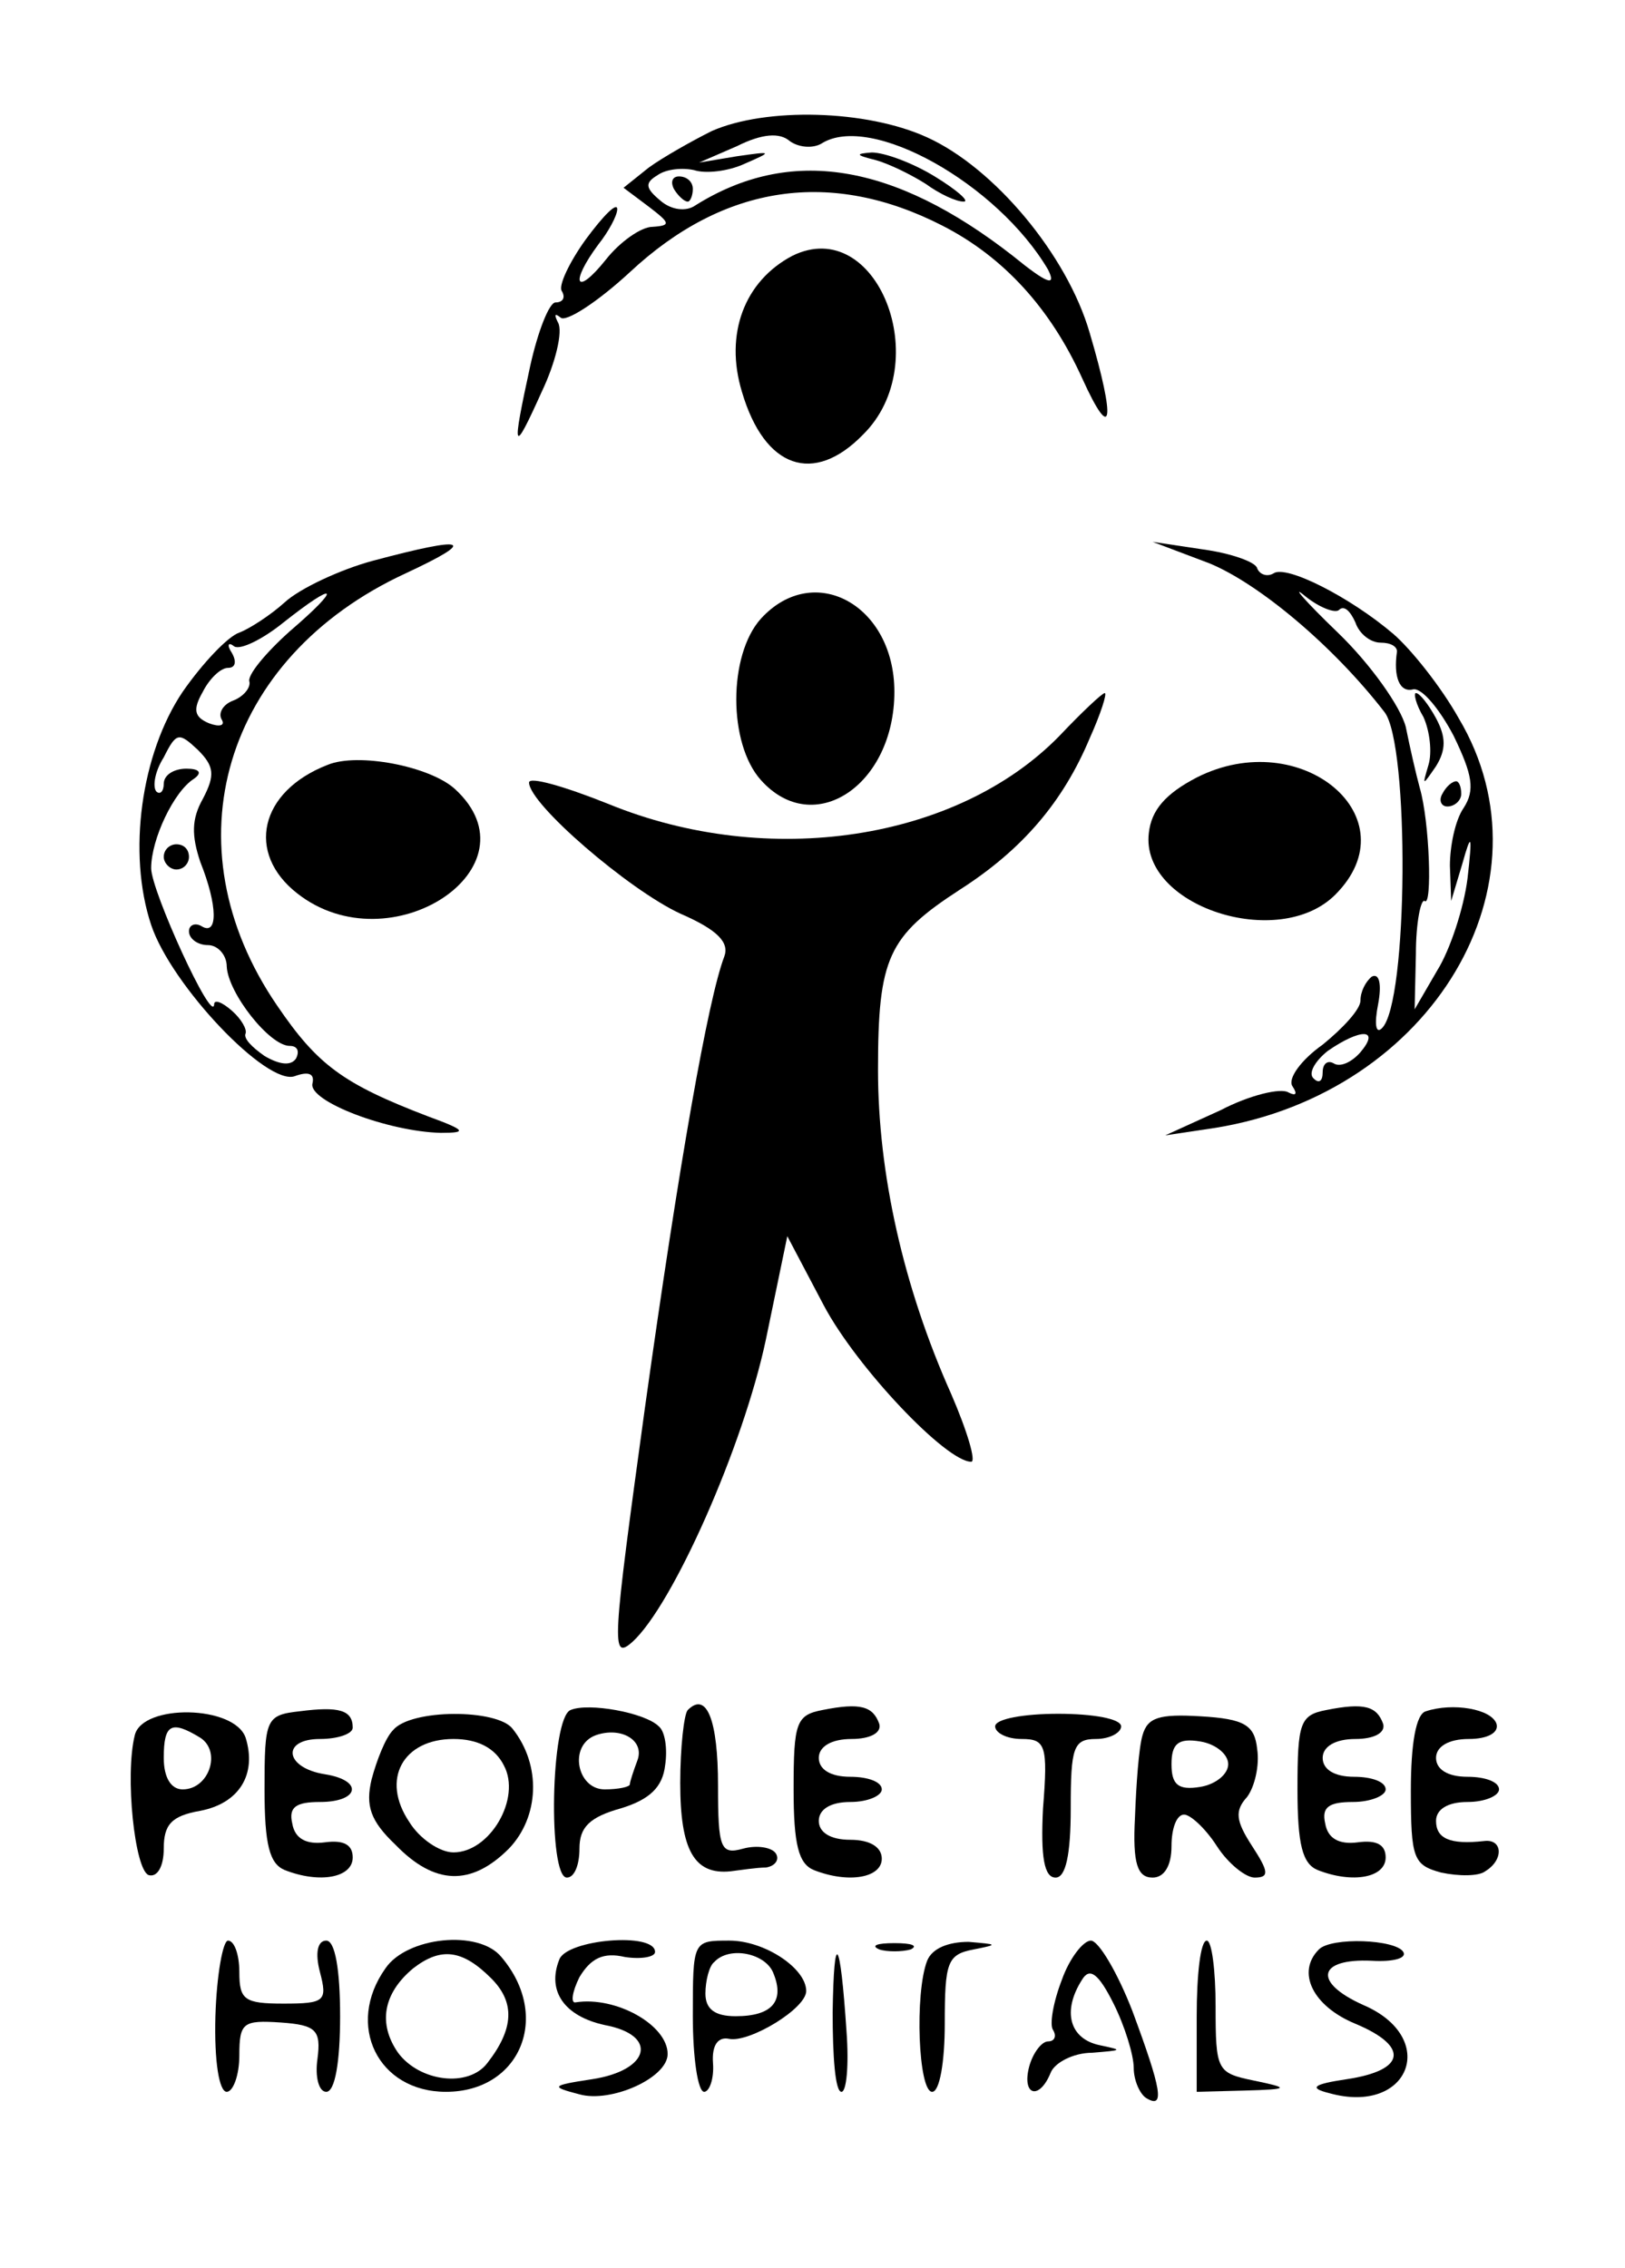<?xml version="1.0" standalone="no"?>
<!DOCTYPE svg PUBLIC "-//W3C//DTD SVG 20010904//EN"
 "http://www.w3.org/TR/2001/REC-SVG-20010904/DTD/svg10.dtd">
<svg version="1.0" xmlns="http://www.w3.org/2000/svg"
 width="129pt" height="180pt" viewBox="0 0 129 180"
 preserveAspectRatio="xMidYMid meet">

<g transform="translate(0,180) scale(0.1,-0.1)"
fill="#000000" stroke="none">
<path d="M565 1696 c-16 -8 -39 -21 -50 -29 l-20 -16 20 -15 c17 -13 18 -15 3
-16 -9 0 -26 -12 -37 -26 -24 -30 -29 -19 -6 12 8 10 15 23 15 28 0 6 -11 -5
-25 -24 -13 -18 -22 -37 -19 -41 3 -5 1 -9 -5 -9 -5 0 -14 -23 -20 -50 -15
-69 -14 -72 9 -21 11 23 17 48 13 55 -3 6 -3 8 2 4 4 -4 29 12 55 36 75 70
160 82 248 37 49 -25 86 -66 111 -121 24 -53 27 -35 6 36 -18 62 -76 131 -129
155 -48 22 -128 24 -171 5z m87 -10 c39 25 140 -32 180 -100 7 -14 -1 -11 -28
11 -95 74 -177 87 -252 40 -7 -5 -19 -4 -28 4 -12 10 -12 14 -2 20 7 5 20 6
29 4 9 -3 27 -1 40 5 23 10 22 10 -6 6 l-30 -5 30 13 c20 10 34 11 42 4 7 -5
18 -6 25 -2z"/>
<path d="M695 1673 c11 -3 29 -12 40 -19 11 -8 24 -14 30 -14 5 0 -5 9 -23 20
-18 11 -40 19 -50 19 -13 -1 -13 -2 3 -6z"/>
<path d="M535 1650 c3 -5 8 -10 11 -10 2 0 4 5 4 10 0 6 -5 10 -11 10 -5 0 -7
-4 -4 -10z"/>
<path d="M629 1597 c-38 -20 -54 -62 -40 -108 18 -61 57 -74 96 -34 58 57 11
175 -56 142z"/>
<path d="M296 1355 c-26 -7 -58 -22 -70 -33 -11 -10 -28 -21 -36 -24 -9 -3
-29 -24 -45 -47 -33 -49 -44 -128 -25 -185 16 -48 92 -128 114 -120 11 4 16 2
14 -6 -3 -14 60 -38 102 -39 21 0 20 2 -10 13 -68 26 -88 41 -120 88 -87 127
-43 276 102 343 58 27 49 30 -26 10z m-66 -56 c-19 -17 -34 -35 -32 -40 1 -5
-5 -12 -13 -15 -8 -3 -12 -10 -9 -15 3 -5 -2 -6 -10 -3 -12 5 -13 11 -5 25 5
10 14 19 20 19 6 0 7 5 3 12 -4 6 -3 9 2 5 5 -3 23 6 39 19 43 34 47 29 5 -7z
m-69 -133 c-9 -16 -9 -29 -2 -50 14 -35 14 -59 1 -51 -5 3 -10 1 -10 -4 0 -6
7 -11 15 -11 8 0 15 -8 15 -17 1 -21 34 -63 50 -63 6 0 8 -4 5 -10 -4 -6 -13
-5 -25 2 -10 7 -17 14 -15 18 1 3 -3 11 -11 18 -8 7 -14 9 -14 5 -1 -17 -50
90 -50 108 0 23 18 61 34 71 7 5 4 8 -6 8 -10 0 -18 -5 -18 -12 0 -6 -3 -9 -6
-6 -3 4 -1 16 6 27 10 20 12 20 27 6 13 -13 14 -20 4 -39z"/>
<path d="M130 1120 c0 -5 5 -10 10 -10 6 0 10 5 10 10 0 6 -4 10 -10 10 -5 0
-10 -4 -10 -10z"/>
<path d="M960 1353 c39 -16 98 -65 139 -118 20 -25 19 -231 -2 -251 -5 -5 -6
4 -3 19 3 16 1 25 -5 22 -5 -4 -9 -12 -9 -19 0 -7 -14 -22 -30 -35 -17 -12
-28 -27 -24 -33 4 -6 3 -8 -3 -5 -6 4 -31 -2 -54 -14 l-44 -20 40 6 c172 28
271 194 193 325 -14 25 -38 55 -52 67 -34 29 -85 55 -95 48 -5 -3 -11 -1 -13
4 -1 5 -21 12 -43 15 l-40 6 45 -17z m103 -37 c4 4 9 -1 13 -10 3 -9 12 -16
20 -16 8 0 13 -3 13 -7 -3 -20 2 -33 13 -30 7 1 21 -16 32 -37 15 -31 17 -43
8 -57 -7 -10 -11 -31 -11 -46 l1 -28 9 30 c7 25 8 23 4 -12 -3 -24 -14 -57
-24 -73 l-18 -31 1 44 c0 25 4 44 7 42 6 -5 4 63 -4 90 -3 11 -8 33 -11 48 -4
16 -28 50 -54 75 -26 25 -38 39 -26 29 11 -9 24 -14 27 -11z m17 -351 c-7 -8
-16 -12 -21 -9 -5 3 -9 0 -9 -7 0 -7 -3 -9 -7 -5 -5 4 1 14 11 22 26 18 42 18
26 -1z"/>
<path d="M1130 1231 c5 -11 7 -28 4 -38 -5 -17 -5 -17 6 -1 8 13 8 23 0 38 -6
11 -13 20 -16 20 -2 0 0 -9 6 -19z"/>
<path d="M1145 1170 c-3 -5 -1 -10 4 -10 6 0 11 5 11 10 0 6 -2 10 -4 10 -3 0
-8 -4 -11 -10z"/>
<path d="M604 1309 c-26 -29 -26 -99 0 -128 42 -47 106 -4 106 70 0 69 -64
104 -106 58z"/>
<path d="M841 1216 c-81 -83 -231 -106 -358 -54 -35 14 -63 22 -63 17 0 -17
79 -85 120 -104 30 -13 39 -23 35 -34 -13 -34 -36 -165 -63 -358 -26 -189 -27
-201 -10 -186 32 29 88 155 106 240 l17 82 29 -55 c26 -49 97 -124 117 -124 4
0 -3 24 -16 54 -38 85 -58 175 -58 257 0 89 8 106 65 143 50 32 82 70 103 120
9 20 14 36 12 36 -2 0 -18 -15 -36 -34z"/>
<path d="M260 1193 c-54 -21 -65 -70 -24 -102 74 -58 193 21 125 83 -20 18
-77 29 -101 19z"/>
<path d="M950 1183 c-25 -13 -36 -26 -38 -44 -7 -58 103 -94 148 -49 61 61
-27 135 -110 93z"/>
<path d="M238 442 c-27 -3 -28 -6 -28 -62 0 -44 4 -59 16 -64 28 -11 54 -6 54
10 0 10 -7 14 -22 12 -15 -2 -24 3 -26 15 -3 13 3 17 22 17 31 0 35 17 4 22
-32 5 -35 28 -4 28 14 0 26 4 26 9 0 14 -11 17 -42 13z"/>
<path d="M453 443 c-16 -6 -18 -133 -3 -133 6 0 10 10 10 23 0 17 8 25 33 32
23 7 33 17 35 34 2 13 0 27 -5 31 -11 11 -56 19 -70 13z m53 -40 c-3 -8 -6
-17 -6 -19 0 -2 -9 -4 -20 -4 -22 0 -29 35 -7 43 20 7 39 -4 33 -20z"/>
<path d="M546 443 c-3 -3 -6 -30 -6 -58 0 -53 11 -73 40 -70 8 1 21 3 28 3 7
1 11 6 8 11 -3 5 -15 7 -26 4 -18 -5 -20 0 -20 50 0 52 -9 75 -24 60z"/>
<path d="M653 443 c-21 -4 -23 -10 -23 -63 0 -44 4 -59 16 -64 28 -11 54 -6
54 9 0 9 -9 15 -25 15 -16 0 -25 6 -25 15 0 9 9 15 25 15 14 0 25 5 25 10 0 6
-11 10 -25 10 -16 0 -25 6 -25 15 0 9 10 15 26 15 15 0 24 5 22 12 -5 14 -15
17 -45 11z"/>
<path d="M1053 443 c-21 -4 -23 -10 -23 -63 0 -44 4 -59 16 -64 28 -11 54 -6
54 10 0 10 -7 14 -22 12 -15 -2 -24 3 -26 15 -3 13 3 17 22 17 14 0 26 5 26
10 0 6 -11 10 -25 10 -16 0 -25 6 -25 15 0 9 10 15 26 15 15 0 24 5 22 12 -5
14 -15 17 -45 11z"/>
<path d="M1132 442 c-8 -2 -12 -26 -12 -63 0 -54 2 -59 24 -65 14 -3 30 -3 35
1 15 9 14 26 -1 24 -27 -3 -38 2 -38 16 0 9 9 15 25 15 14 0 25 5 25 10 0 6
-11 10 -25 10 -16 0 -25 6 -25 15 0 9 10 15 26 15 15 0 24 5 22 12 -4 12 -35
17 -56 10z"/>
<path d="M107 423 c-8 -32 0 -107 11 -111 7 -2 12 7 12 21 0 19 6 26 29 30 31
6 45 29 36 58 -9 26 -82 27 -88 2z m52 -2 c17 -11 7 -41 -14 -41 -9 0 -15 9
-15 25 0 27 6 30 29 16z"/>
<path d="M312 427 c-6 -6 -13 -24 -17 -39 -5 -21 -1 -33 19 -52 31 -32 60 -33
90 -3 24 25 26 66 3 95 -12 16 -81 16 -95 -1z m88 -28 c14 -26 -11 -69 -40
-69 -11 0 -27 11 -35 24 -23 34 -5 66 35 66 19 0 33 -7 40 -21z"/>
<path d="M790 430 c0 -5 9 -10 21 -10 19 0 21 -5 17 -55 -2 -39 1 -55 10 -55
8 0 12 18 12 55 0 48 2 55 20 55 11 0 20 5 20 10 0 6 -22 10 -50 10 -27 0 -50
-4 -50 -10z"/>
<path d="M907 423 c-3 -10 -5 -39 -6 -65 -2 -37 2 -48 14 -48 9 0 15 9 15 25
0 14 4 25 10 25 5 0 17 -11 26 -25 9 -14 23 -25 30 -25 12 0 11 5 -2 25 -13
20 -14 28 -4 39 6 8 10 25 8 38 -2 19 -10 24 -45 26 -33 2 -42 -1 -46 -15z
m68 -23 c0 -8 -10 -16 -22 -18 -18 -3 -23 2 -23 18 0 16 5 21 23 18 12 -2 22
-10 22 -18z"/>
<path d="M171 200 c-1 -36 3 -60 9 -60 5 0 10 13 10 29 0 26 3 28 33 26 28 -2
32 -6 29 -29 -2 -14 1 -26 7 -26 7 0 11 24 11 60 0 37 -4 60 -11 60 -7 0 -9
-10 -5 -25 6 -23 4 -25 -29 -25 -31 0 -35 3 -35 25 0 14 -4 25 -9 25 -4 0 -9
-27 -10 -60z"/>
<path d="M306 238 c-32 -45 -6 -98 48 -98 59 0 84 60 44 107 -18 22 -75 16
-92 -9z m84 -8 c19 -19 18 -40 -3 -67 -15 -20 -54 -15 -71 8 -16 23 -12 47 12
67 22 17 39 15 62 -8z"/>
<path d="M444 245 c-10 -25 4 -45 36 -52 43 -8 36 -36 -10 -43 -33 -5 -33 -6
-10 -12 25 -7 70 13 70 32 0 23 -41 46 -73 41 -4 -1 -3 8 3 20 9 15 19 20 36
16 13 -2 24 0 24 4 0 16 -70 10 -76 -6z"/>
<path d="M550 200 c0 -33 4 -60 9 -60 4 0 8 10 7 23 -1 14 4 21 13 19 16 -3
61 24 61 38 0 18 -33 40 -61 40 -29 0 -29 0 -29 -60z m64 34 c9 -22 -1 -34
-30 -34 -17 0 -24 6 -24 18 0 10 3 22 7 25 12 13 41 7 47 -9z"/>
<path d="M661 203 c0 -35 2 -63 7 -63 4 0 6 21 4 48 -5 75 -10 82 -11 15z"/>
<path d="M698 253 c6 -2 18 -2 25 0 6 3 1 5 -13 5 -14 0 -19 -2 -12 -5z"/>
<path d="M736 244 c-10 -26 -7 -104 4 -104 6 0 10 24 10 54 0 49 2 55 23 59
20 4 19 4 -4 6 -16 0 -29 -5 -33 -15z"/>
<path d="M843 229 c-7 -18 -10 -36 -7 -40 3 -5 1 -9 -4 -9 -5 0 -12 -9 -15
-20 -6 -23 8 -27 17 -5 3 8 18 16 33 16 24 2 25 2 6 6 -24 5 -30 27 -14 52 6
10 13 5 25 -19 9 -18 16 -41 16 -51 0 -10 5 -21 10 -24 15 -9 12 7 -11 69 -12
31 -27 56 -33 56 -6 0 -17 -14 -23 -31z"/>
<path d="M950 200 l0 -60 38 1 c36 1 36 2 7 8 -29 6 -30 8 -30 59 0 28 -3 52
-7 52 -5 0 -8 -27 -8 -60z"/>
<path d="M1047 253 c-18 -18 -5 -45 29 -59 43 -18 40 -37 -7 -44 -27 -4 -30
-7 -14 -11 64 -18 88 44 27 70 -40 18 -36 37 7 35 17 -1 28 2 25 7 -6 10 -57
12 -67 2z"/>
</g>
</svg>
